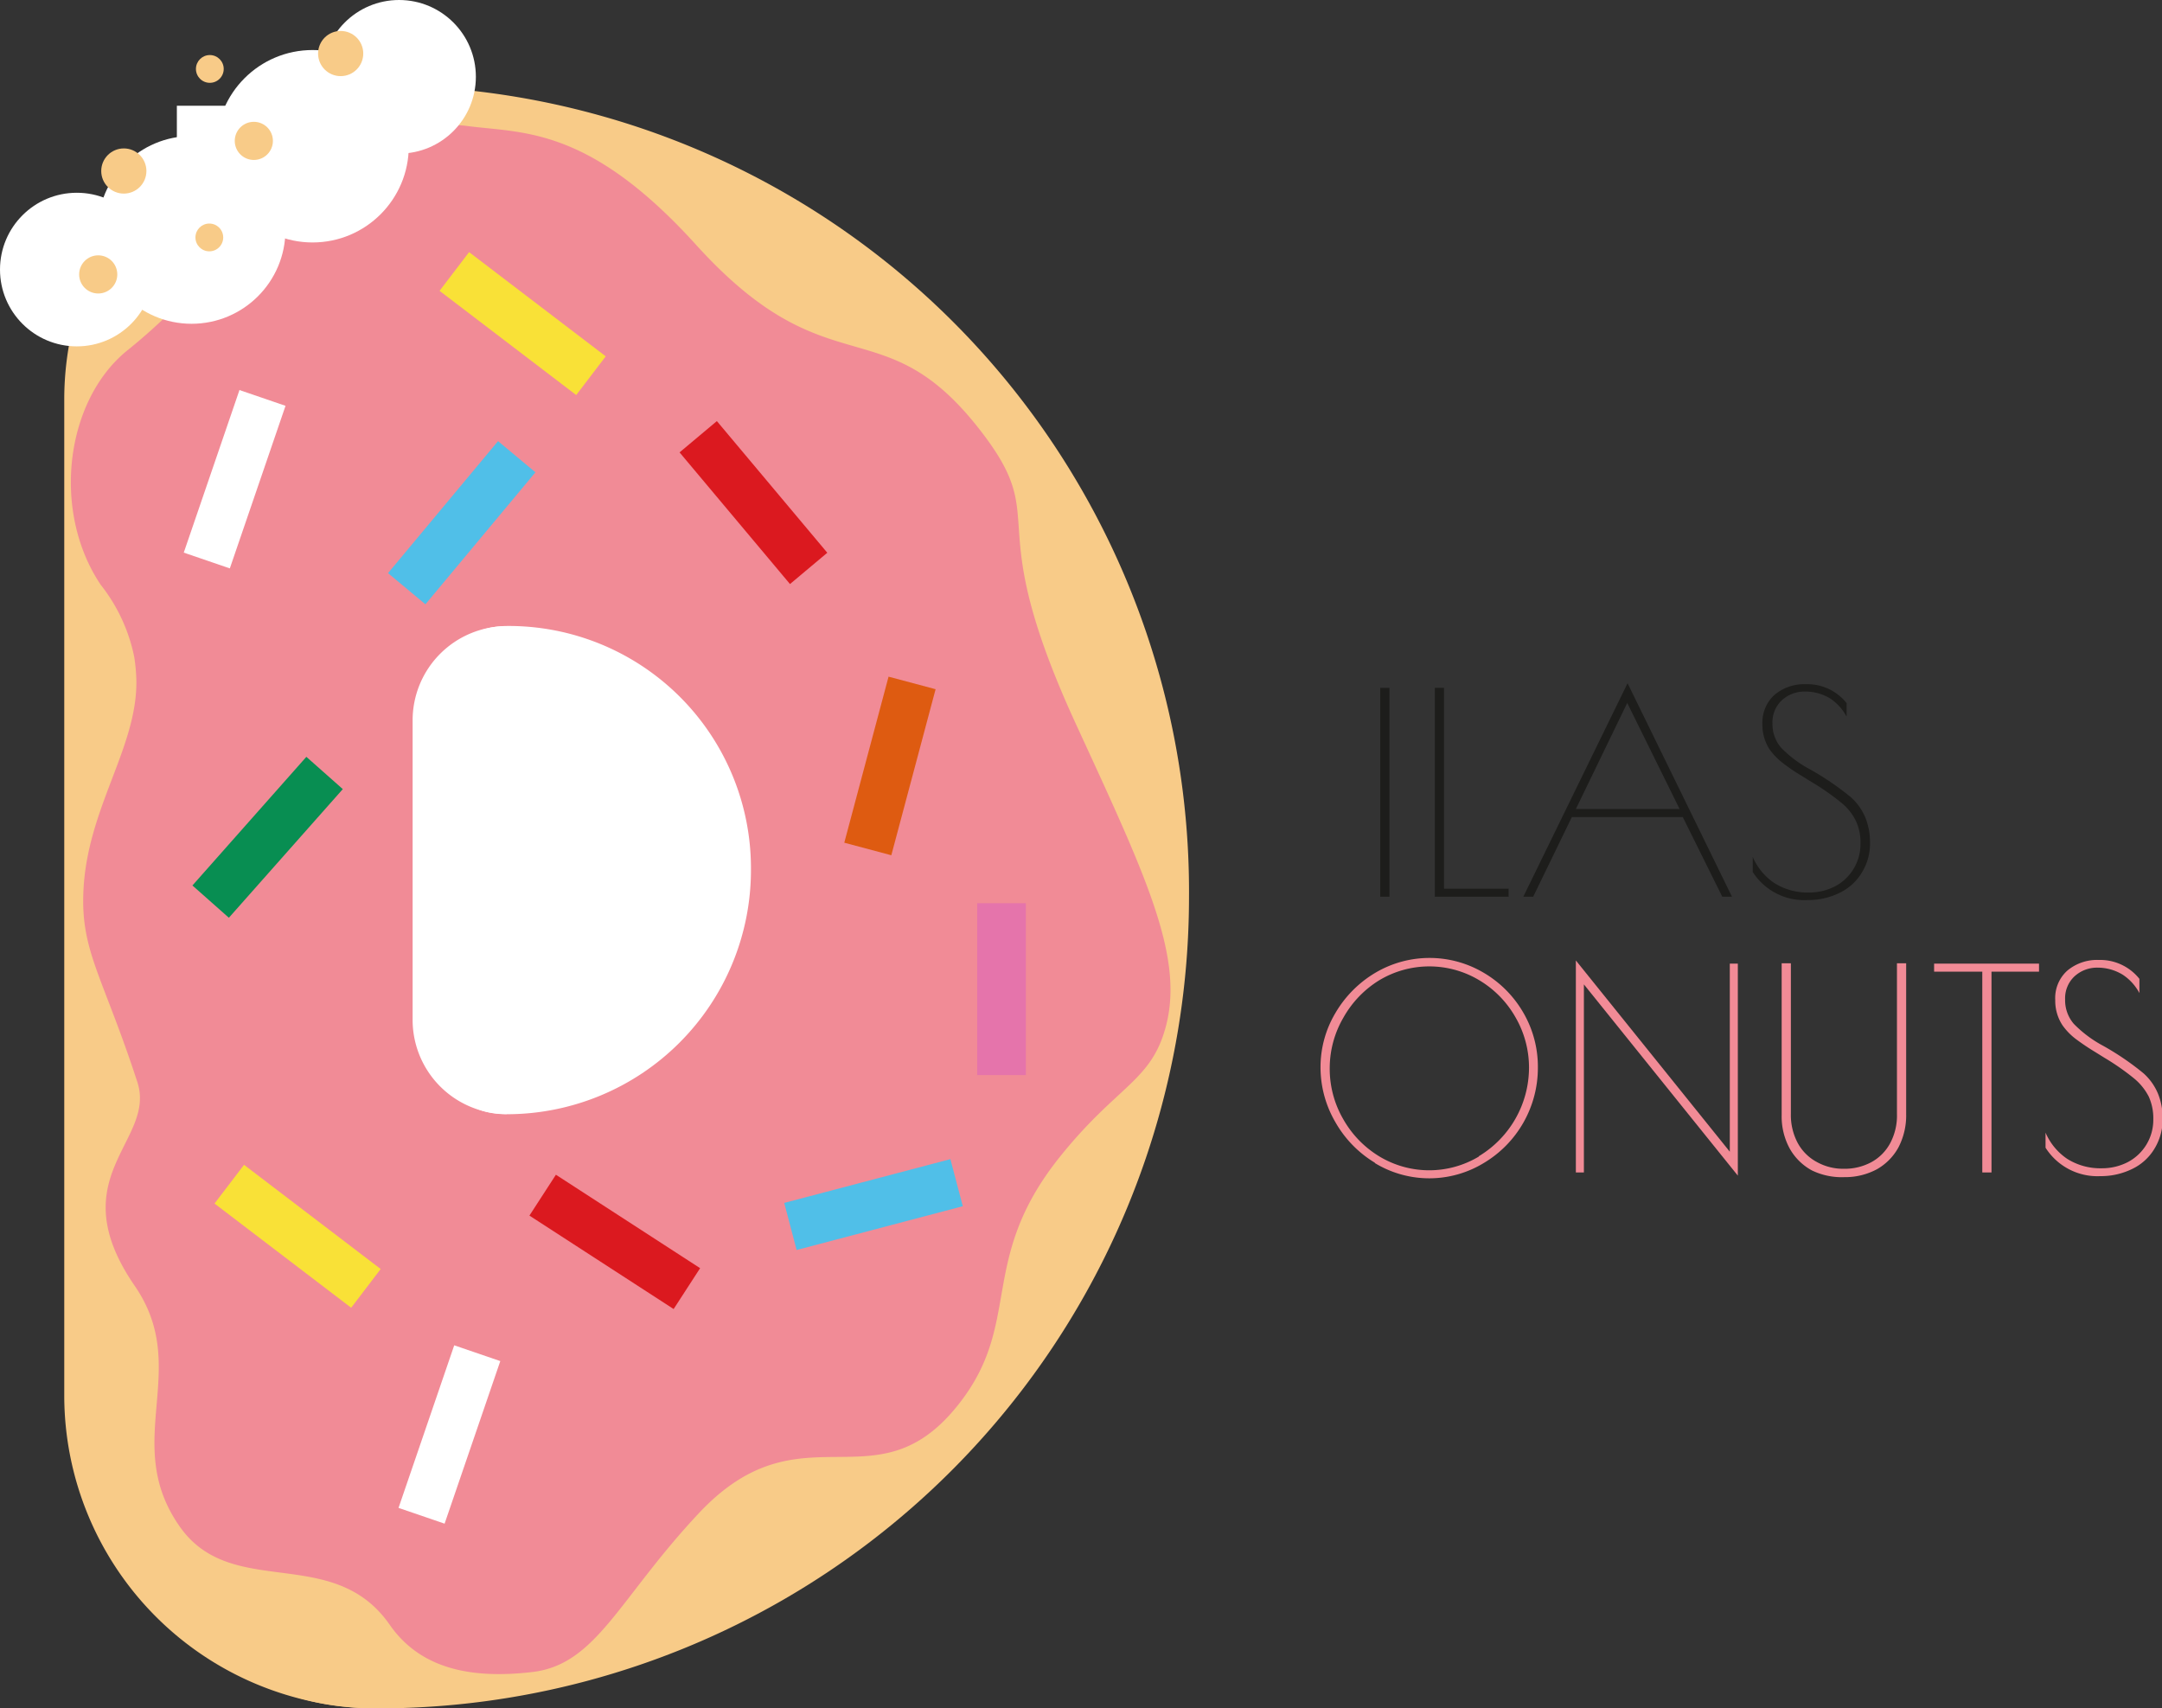 <svg id="DilasDonuts_-_Logo" data-name="DilasDonuts - Logo" xmlns="http://www.w3.org/2000/svg" viewBox="0 0 129.21 102.1"><rect x="0" y="0" width="129.21" height="102.1" fill="#333333" stroke="none"/><defs><style>.cls-1{fill:#f8cb88;}.cls-2{fill:#f18b96;}.cls-3{fill:#fff;}.cls-4{fill:#1d1d1b;}.cls-5{fill:#50bfe8;}.cls-6{fill:#088e52;}.cls-7{fill:#f9e137;}.cls-8{fill:#e574ab;}.cls-9{fill:#db191f;}.cls-10{fill:#de5b11;}</style></defs><path class="cls-1" d="M22.55,5.17h0a0,0,0,0,1,0,0V102.1a0,0,0,0,1,0,0h0A18.71,18.71,0,0,1,3.84,83.39V23.88A18.71,18.71,0,0,1,22.55,5.17Z"/><path class="cls-1" d="M136.68,113.8a48.49,48.49,0,0,1-48.51,48.47c-26.8,0-1.58-49.31-1.58-49.31S61.8,65.3,88.59,65.3A48.15,48.15,0,0,1,136.68,113.8Z" transform="translate(-65.62 -60.17)"/><path class="cls-2" d="M70.61,113.34c-.19,3.67,1.14,5.12,3.22,11.5,1.15,3.53-4.65,5.63-.17,12.16,3.46,5-.85,9.34,2.7,14.4,3.11,4.44,9.16,1,12.55,5.87,1.88,2.71,5,3.23,8.49,2.83,3.87-.43,5.19-4.39,10-9.51,6.15-6.54,10.55-.23,15.49-6.47,3.9-4.91,1.12-8.63,6.07-14.81,3.44-4.29,5.45-4.5,6.33-7.77,1.13-4.2-1.21-9.06-5.36-18.08-5.73-12.45-1.49-11.93-5.48-17.25-6-8-9.15-2.48-17.24-11.42-6.41-7.07-10.31-6.65-13.67-7.09-.54-.08-5.06-.47-7.81,2-.75.67-3.82,1-5.35,3.58a34.58,34.58,0,0,1-7.16,7.84c-3.7,3-4.53,9.61-1.58,14a10.21,10.21,0,0,1,2,4.3,10.45,10.45,0,0,1,.13,1.42C73.83,104.83,70.86,108.42,70.61,113.34Z" transform="translate(-65.62 -60.17)"/><path class="cls-3" d="M30.29,37.42h0a0,0,0,0,1,0,0V66.58a0,0,0,0,1,0,0h0A5.63,5.63,0,0,1,24.66,61V43.05a5.63,5.63,0,0,1,5.63-5.63Z"/><path class="cls-3" d="M110.5,112.17a14.59,14.59,0,0,1-14.59,14.59c-8.06,0-.48-14.84-.48-14.84S88,97.58,96,97.58A14.48,14.48,0,0,1,110.5,112.17Z" transform="translate(-65.62 -60.17)"/><path class="cls-2" d="M147.79,129.66a6.68,6.68,0,0,1-2.37-2.44,6.49,6.49,0,0,1-.88-3.27,6.32,6.32,0,0,1,.89-3.24,6.76,6.76,0,0,1,2.38-2.4,6.36,6.36,0,0,1,6.49,0,6.57,6.57,0,0,1,2.36,2.38,6.42,6.42,0,0,1,.87,3.26,6.62,6.62,0,0,1-3.24,5.73,6.26,6.26,0,0,1-6.5,0Zm6.21-.39a6.19,6.19,0,0,0,3-5.29,6,6,0,0,0-.8-3,6.05,6.05,0,0,0-2.16-2.22,5.81,5.81,0,0,0-6,0A6.16,6.16,0,0,0,145.9,121a6,6,0,0,0-.81,3,6,6,0,0,0,.81,3.06,6.11,6.11,0,0,0,2.17,2.23,5.77,5.77,0,0,0,5.93,0Z" transform="translate(-65.62 -60.17)"/><path class="cls-2" d="M160.28,119v11.24h-.48V117.57L169,129V117.76h.48v12.67Z" transform="translate(-65.62 -60.17)"/><path class="cls-2" d="M173.91,130.12a3.35,3.35,0,0,1-1.33-1.31,4,4,0,0,1-.48-2v-9.07h.55v9a3.55,3.55,0,0,0,.41,1.74,2.81,2.81,0,0,0,1.15,1.14,3.24,3.24,0,0,0,1.62.4,3.35,3.35,0,0,0,1.62-.39,2.79,2.79,0,0,0,1.13-1.13,3.5,3.5,0,0,0,.41-1.76v-9h.55v9a4.13,4.13,0,0,1-.46,2,3.33,3.33,0,0,1-1.31,1.32,4,4,0,0,1-1.92.46A4.09,4.09,0,0,1,173.91,130.12Z" transform="translate(-65.62 -60.17)"/><path class="cls-2" d="M184.09,118.24h-2.88v-.48h6.27v.48h-2.84v12h-.55Z" transform="translate(-65.62 -60.17)"/><path class="cls-2" d="M187.87,128.76v-.9a3.6,3.6,0,0,0,1.3,1.57,3.71,3.71,0,0,0,2.06.56,3.36,3.36,0,0,0,1.54-.36,2.85,2.85,0,0,0,1.54-2.57,3.13,3.13,0,0,0-.27-1.35,3.44,3.44,0,0,0-.88-1.09,14.73,14.73,0,0,0-1.78-1.24l-.53-.33a14.16,14.16,0,0,1-1.19-.8,3.75,3.75,0,0,1-.78-.81,2.66,2.66,0,0,1-.43-1.5,2.2,2.2,0,0,1,.73-1.77,2.77,2.77,0,0,1,1.87-.63,3,3,0,0,1,2.43,1.13v.85a3,3,0,0,0-1-1.1A2.87,2.87,0,0,0,191,118a2,2,0,0,0-1.4.52,1.79,1.79,0,0,0-.56,1.38,2.16,2.16,0,0,0,.52,1.46,7.18,7.18,0,0,0,1.77,1.32,16.39,16.39,0,0,1,2.39,1.63,3.36,3.36,0,0,1,.87,1.22,3.9,3.9,0,0,1,.28,1.48,3.38,3.38,0,0,1-.49,1.81,3.12,3.12,0,0,1-1.33,1.21,4.26,4.26,0,0,1-1.91.43A3.67,3.67,0,0,1,187.87,128.76Z" transform="translate(-65.62 -60.17)"/><path class="cls-4" d="M148.11,101.28h.55v12.48h-.55Z" transform="translate(-65.62 -60.17)"/><path class="cls-4" d="M151.37,101.28h.55v12h3.86v.48h-4.41Z" transform="translate(-65.62 -60.17)"/><path class="cls-4" d="M169.13,113.76h-.58L166.19,109h-6.63l-2.31,4.76h-.59L162.89,101ZM166,108.52l-3.13-6.34-3.07,6.34Z" transform="translate(-65.62 -60.17)"/><path class="cls-4" d="M170.37,112.28v-.9a3.6,3.6,0,0,0,1.3,1.57,3.73,3.73,0,0,0,2.06.56,3.36,3.36,0,0,0,1.54-.36,2.85,2.85,0,0,0,1.54-2.57,3,3,0,0,0-.27-1.34,3.23,3.23,0,0,0-.88-1.1,14.73,14.73,0,0,0-1.78-1.24l-.53-.33a10.72,10.72,0,0,1-1.18-.8,3.79,3.79,0,0,1-.79-.81,2.66,2.66,0,0,1-.43-1.5,2.22,2.22,0,0,1,.73-1.77,2.77,2.77,0,0,1,1.87-.63,3,3,0,0,1,2.43,1.13V103a3,3,0,0,0-1-1.1,2.87,2.87,0,0,0-1.47-.4,2,2,0,0,0-1.4.52,1.79,1.79,0,0,0-.56,1.38,2.16,2.16,0,0,0,.52,1.46,7.08,7.08,0,0,0,1.78,1.32,16.78,16.78,0,0,1,2.38,1.63,3.36,3.36,0,0,1,.87,1.22,3.9,3.9,0,0,1,.28,1.48,3.29,3.29,0,0,1-.49,1.81,3.12,3.12,0,0,1-1.33,1.21,4.23,4.23,0,0,1-1.91.43A3.65,3.65,0,0,1,170.37,112.28Z" transform="translate(-65.62 -60.17)"/><circle id="k4" class="cls-3" cx="4.59" cy="16.11" r="4.59"/><circle id="k3" class="cls-3" cx="23.85" cy="4.59" r="4.59"/><circle id="k2" class="cls-3" cx="18.68" cy="8.74" r="5.75"/><circle id="k1" class="cls-3" cx="11.45" cy="13.74" r="5.61"/><rect id="r1_Ausbesserung" data-name="r1 Ausbesserung" class="cls-3" x="10.57" y="6.32" width="5" height="3.91"/><circle class="cls-1" cx="7.4" cy="10.22" r="1.35"/><circle class="cls-1" cx="15.17" cy="8.42" r="1.14"/><circle class="cls-1" cx="20.36" cy="3.2" r="1.35"/><circle class="cls-1" cx="12.54" cy="4.12" r="0.83"/><circle class="cls-1" cx="12.51" cy="14.19" r="0.83"/><circle class="cls-1" cx="5.87" cy="16.4" r="1.14"/><rect class="cls-3" x="78.18" y="83.68" width="2.91" height="10.27" transform="translate(-32.53 -81.19) rotate(18.91)"/><rect class="cls-5" x="91.77" y="86.28" width="2.91" height="10.27" transform="translate(14.51 -98.67) rotate(39.81)"/><rect class="cls-6" x="80.16" y="105.08" width="2.91" height="10.27" transform="translate(27.97 -86.58) rotate(41.53)"/><rect class="cls-7" x="95.39" y="74.38" width="2.91" height="10.27" transform="translate(153.19 -9.45) rotate(127.33)"/><rect class="cls-8" x="58.4" y="53.98" width="2.91" height="10.27"/><rect class="cls-9" x="109.19" y="85.07" width="2.91" height="10.27" transform="translate(187.77 28.04) rotate(140.01)"/><rect class="cls-10" x="117.35" y="100.82" width="2.91" height="10.27" transform="translate(-34.31 -87.21) rotate(14.93)"/><rect class="cls-5" x="116.37" y="127.03" width="2.91" height="10.27" transform="translate(149.99 -75.62) rotate(75.24)"/><rect class="cls-7" x="81.94" y="128.93" width="2.91" height="10.27" transform="translate(174.96 88.87) rotate(127.33)"/><rect class="cls-3" x="91.02" y="140.77" width="2.91" height="10.27" transform="translate(-13.34 -82.27) rotate(18.91)"/><rect class="cls-9" x="100.91" y="129.28" width="2.91" height="10.27" transform="translate(205.21 61.4) rotate(122.94)"/></svg>